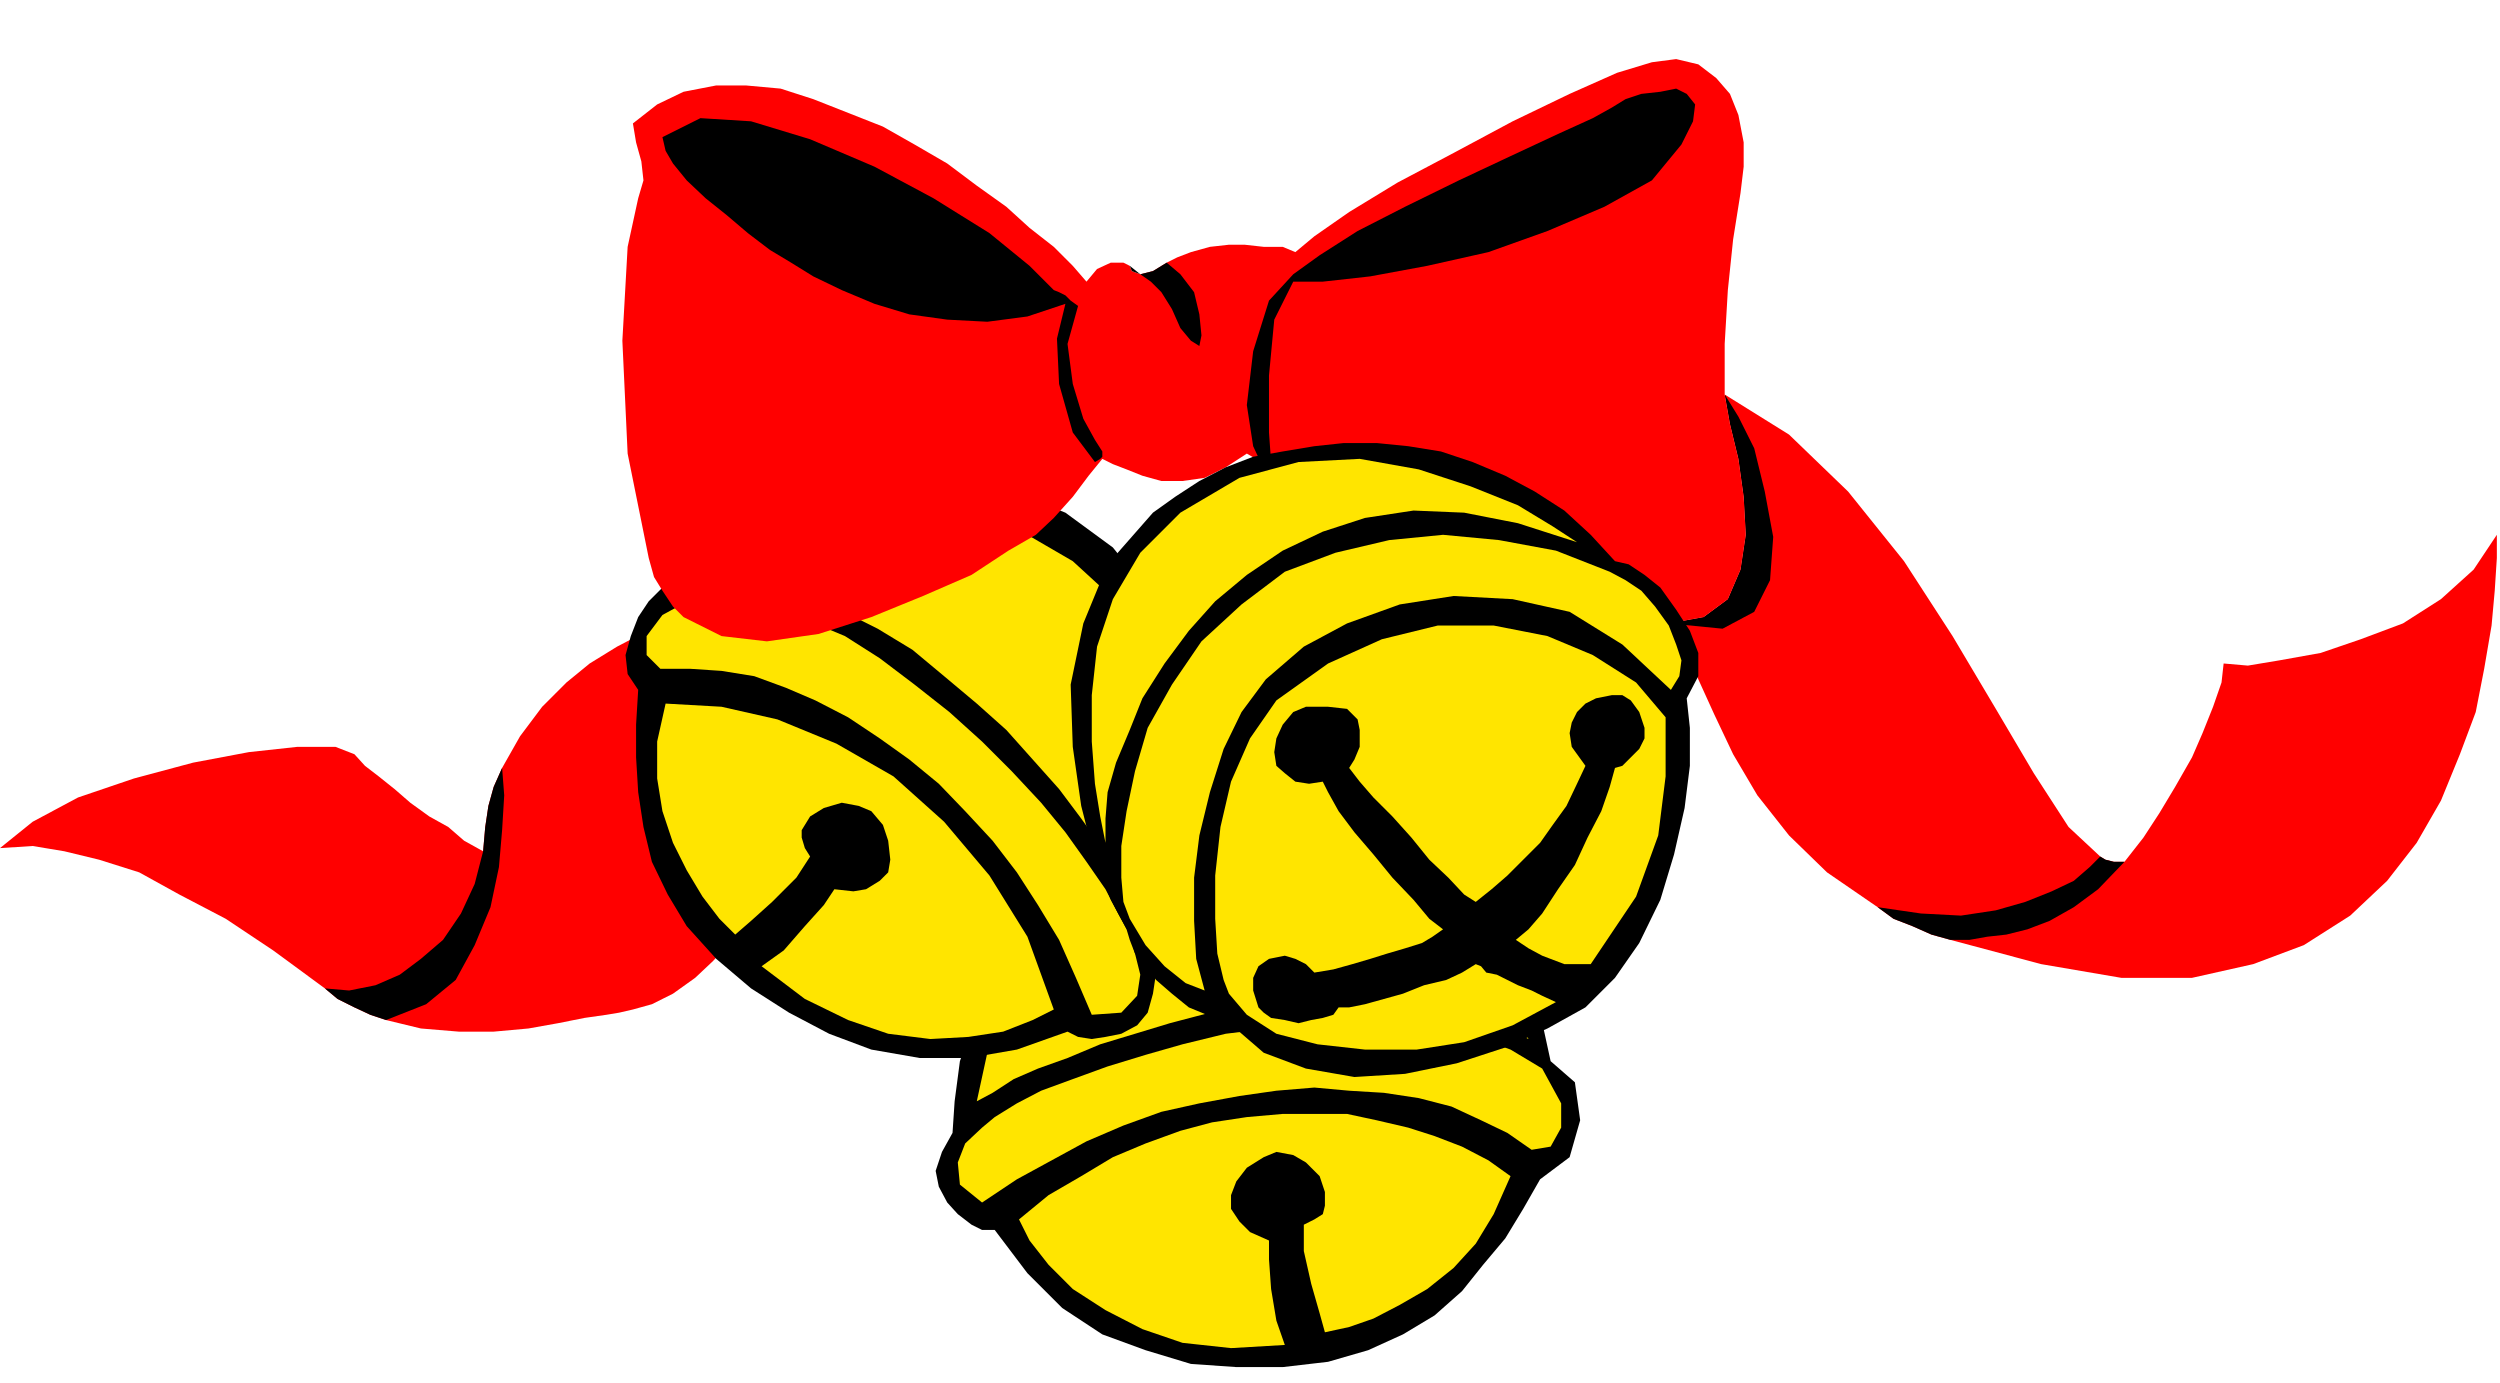 <?xml version="1.0" encoding="UTF-8" standalone="no"?>
<svg
   xmlns:ooo="http://xml.openoffice.org/svg/export"
   xmlns:dc="http://purl.org/dc/elements/1.1/"
   xmlns:cc="http://creativecommons.org/ns#"
   xmlns:rdf="http://www.w3.org/1999/02/22-rdf-syntax-ns#"
   xmlns:svg="http://www.w3.org/2000/svg"
   xmlns="http://www.w3.org/2000/svg"
   xmlns:sodipodi="http://sodipodi.sourceforge.net/DTD/sodipodi-0.dtd"
   xmlns:inkscape="http://www.inkscape.org/namespaces/inkscape"
   version="1.2"
   width="23.7mm"
   height="13.11mm"
   viewBox="0 0 2370 1311"
   preserveAspectRatio="xMidYMid"
   xml:space="preserve"
   id="svg108"
   sodipodi:docname="bells5.svg"
   style="fill-rule:evenodd;stroke-width:28.222;stroke-linejoin:round"
   inkscape:version="0.92.5 (2060ec1f9f, 2020-04-08)"><sodipodi:namedview
   pagecolor="#ffffff"
   bordercolor="#666666"
   borderopacity="1"
   objecttolerance="10"
   gridtolerance="10"
   guidetolerance="10"
   inkscape:pageopacity="0"
   inkscape:pageshadow="2"
   inkscape:window-width="664"
   inkscape:window-height="487"
   id="namedview110"
   showgrid="false"
   inkscape:zoom="0.2102413"
   inkscape:cx="44.787402"
   inkscape:cy="24.755904"
   inkscape:window-x="0"
   inkscape:window-y="0"
   inkscape:window-maximized="0"
   inkscape:current-layer="svg108" />
 <defs
   class="ClipPathGroup"
   id="defs8">
  <clipPath
   id="presentation_clip_path"
   clipPathUnits="userSpaceOnUse">
   <rect
   x="0"
   y="0"
   width="21000"
   height="29700"
   id="rect2" />
  </clipPath>
  <clipPath
   id="presentation_clip_path_shrink"
   clipPathUnits="userSpaceOnUse">
   <rect
   x="21"
   y="29"
   width="20958"
   height="29641"
   id="rect5" />
  </clipPath>
 </defs>
 <defs
   class="TextShapeIndex"
   id="defs12">
  <g
   ooo:slide="id1"
   ooo:id-list="id3"
   id="g10" />
 </defs>
 <defs
   class="EmbeddedBulletChars"
   id="defs44">
  <g
   id="bullet-char-template-57356"
   transform="matrix(4.8828125e-4,0,0,-4.8828125e-4,0,0)">
   <path
   d="M 580,1141 1163,571 580,0 -4,571 Z"
   id="path14"
   inkscape:connector-curvature="0" />
  </g>
  <g
   id="bullet-char-template-57354"
   transform="matrix(4.8828125e-4,0,0,-4.8828125e-4,0,0)">
   <path
   d="M 8,1128 H 1137 V 0 H 8 Z"
   id="path17"
   inkscape:connector-curvature="0" />
  </g>
  <g
   id="bullet-char-template-10146"
   transform="matrix(4.8828125e-4,0,0,-4.8828125e-4,0,0)">
   <path
   d="M 174,0 602,739 174,1481 1456,739 Z M 1358,739 309,1346 659,739 Z"
   id="path20"
   inkscape:connector-curvature="0" />
  </g>
  <g
   id="bullet-char-template-10132"
   transform="matrix(4.8828125e-4,0,0,-4.8828125e-4,0,0)">
   <path
   d="M 2015,739 1276,0 H 717 l 543,543 H 174 v 393 h 1086 l -543,545 h 557 z"
   id="path23"
   inkscape:connector-curvature="0" />
  </g>
  <g
   id="bullet-char-template-10007"
   transform="matrix(4.8828125e-4,0,0,-4.8828125e-4,0,0)">
   <path
   d="m 0,-2 c -7,16 -16,29 -25,39 l 381,530 c -94,256 -141,385 -141,387 0,25 13,38 40,38 9,0 21,-2 34,-5 21,4 42,12 65,25 l 27,-13 111,-251 280,301 64,-25 24,25 c 21,-10 41,-24 62,-43 C 886,937 835,863 770,784 769,783 710,716 594,584 L 774,223 c 0,-27 -21,-55 -63,-84 l 16,-20 C 717,90 699,76 672,76 641,76 570,178 457,381 L 164,-76 c -22,-34 -53,-51 -92,-51 -42,0 -63,17 -64,51 -7,9 -10,24 -10,44 0,9 1,19 2,30 z"
   id="path26"
   inkscape:connector-curvature="0" />
  </g>
  <g
   id="bullet-char-template-10004"
   transform="matrix(4.8828125e-4,0,0,-4.8828125e-4,0,0)">
   <path
   d="M 285,-33 C 182,-33 111,30 74,156 52,228 41,333 41,471 c 0,78 14,145 41,201 34,71 87,106 158,106 53,0 88,-31 106,-94 l 23,-176 c 8,-64 28,-97 59,-98 l 735,706 c 11,11 33,17 66,17 42,0 63,-15 63,-46 V 965 c 0,-36 -10,-64 -30,-84 L 442,47 C 390,-6 338,-33 285,-33 Z"
   id="path29"
   inkscape:connector-curvature="0" />
  </g>
  <g
   id="bullet-char-template-9679"
   transform="matrix(4.8828125e-4,0,0,-4.8828125e-4,0,0)">
   <path
   d="M 813,0 C 632,0 489,54 383,161 276,268 223,411 223,592 c 0,181 53,324 160,431 106,107 249,161 430,161 179,0 323,-54 432,-161 108,-107 162,-251 162,-431 0,-180 -54,-324 -162,-431 C 1136,54 992,0 813,0 Z"
   id="path32"
   inkscape:connector-curvature="0" />
  </g>
  <g
   id="bullet-char-template-8226"
   transform="matrix(4.8828125e-4,0,0,-4.8828125e-4,0,0)">
   <path
   d="m 346,457 c -73,0 -137,26 -191,78 -54,51 -81,114 -81,188 0,73 27,136 81,188 54,52 118,78 191,78 73,0 134,-26 185,-79 51,-51 77,-114 77,-187 0,-75 -25,-137 -76,-188 -50,-52 -112,-78 -186,-78 z"
   id="path35"
   inkscape:connector-curvature="0" />
  </g>
  <g
   id="bullet-char-template-8211"
   transform="matrix(4.8828125e-4,0,0,-4.8828125e-4,0,0)">
   <path
   d="M -4,459 H 1135 V 606 H -4 Z"
   id="path38"
   inkscape:connector-curvature="0" />
  </g>
  <g
   id="bullet-char-template-61548"
   transform="matrix(4.8828125e-4,0,0,-4.8828125e-4,0,0)">
   <path
   d="m 173,740 c 0,163 58,303 173,419 116,115 255,173 419,173 163,0 302,-58 418,-173 116,-116 174,-256 174,-419 0,-163 -58,-303 -174,-418 C 1067,206 928,148 765,148 601,148 462,206 346,322 231,437 173,577 173,740 Z"
   id="path41"
   inkscape:connector-curvature="0" />
  </g>
 </defs>
 <g
   id="g49"
   transform="translate(-9315,-14194)">
  <g
   id="id2"
   class="Master_Slide">
   <g
   id="bg-id2"
   class="Background" />
   <g
   id="bo-id2"
   class="BackgroundObjects" />
  </g>
 </g>
 <g
   class="SlideGroup"
   id="g106"
   transform="translate(-9315,-14194)">
  <g
   id="g104">
   <g
   id="container-id1">
    <g
   id="id1"
   class="Slide"
   clip-path="url(#presentation_clip_path)">
     <g
   class="Page"
   id="g100">
      <g
   class="Graphic"
   id="g98">
       <g
   id="id3">
        <rect
   class="BoundingBox"
   x="9315"
   y="14194"
   width="2370"
   height="1311"
   id="rect51"
   style="fill:none;stroke:none" />
        <path
   d="m 10897,14785 15,22 13,31 15,33 18,38 23,39 30,38 36,35 48,33 15,11 18,7 18,8 18,5 86,23 76,13 h 67 l 58,-13 48,-18 44,-28 35,-33 28,-36 23,-40 18,-44 15,-40 8,-41 7,-41 3,-33 2,-31 v -22 l -22,33 -31,28 -36,23 -40,15 -38,13 -39,7 -30,5 -23,-2 -2,18 -8,23 -10,25 -10,23 -16,28 -15,25 -15,23 -18,23 h -5 -5 l -8,-2 -5,-3 -30,-28 -33,-51 -36,-61 -41,-69 -46,-71 -53,-66 -56,-54 -61,-38 5,28 8,33 5,36 2,36 -5,33 -12,28 -23,17 z"
   id="path53"
   inkscape:connector-curvature="0"
   style="fill:#ff0000;stroke:none" />
        <path
   d="m 10297,14701 -39,35 -40,38 -43,39 -41,38 -38,43 -33,43 -23,51 -13,54 -8,23 -10,20 -18,20 -17,16 -21,15 -20,10 -18,5 -13,3 -12,2 -21,3 -25,5 -28,5 -33,3 h -33 l -36,-3 -33,-8 -15,-5 -15,-7 -16,-8 -12,-10 -49,-36 -45,-30 -44,-23 -38,-21 -38,-12 -33,-8 -30,-5 -31,2 31,-25 43,-23 53,-18 56,-15 53,-10 46,-5 h 36 l 18,7 10,11 13,10 15,12 15,13 18,13 18,10 15,13 18,10 2,-23 3,-20 5,-18 8,-18 17,-30 21,-28 23,-23 22,-18 26,-16 23,-12 23,-10 17,-6 36,18 43,5 49,-7 50,-16 49,-20 46,-20 35,-23 z"
   id="path55"
   inkscape:connector-curvature="0"
   style="fill:#ff0000;stroke:none" />
        <path
   d="m 9963,14779 36,18 43,5 49,-7 50,-16 49,-20 46,-20 35,-23 26,-15 -31,25 -38,28 -43,28 -49,23 -48,15 -46,5 -43,-12 z"
   id="path57"
   inkscape:connector-curvature="0"
   style="fill:#660000;stroke:none" />
        <path
   d="m 10897,14785 33,-6 23,-17 12,-28 5,-33 -2,-36 -5,-36 -8,-33 -5,-28 13,21 15,30 10,41 8,43 -3,41 -15,30 -30,16 z"
   id="path59"
   inkscape:connector-curvature="0"
   style="fill:#000000;stroke:none" />
        <path
   d="m 11329,15011 h -5 -5 l -8,-2 -5,-3 -10,10 -15,13 -21,10 -25,10 -28,8 -33,5 -38,-2 -41,-6 15,11 18,7 18,8 18,5 h 18 l 17,-3 18,-2 20,-5 21,-8 23,-13 23,-17 z"
   id="path61"
   inkscape:connector-curvature="0"
   style="fill:#000000;stroke:none" />
        <path
   d="m 9773,15001 2,-23 3,-20 5,-18 8,-18 2,26 -2,33 -3,35 -8,38 -15,36 -18,33 -28,23 -38,15 -15,-5 -15,-7 -16,-8 -12,-10 23,2 25,-5 23,-10 20,-15 21,-18 17,-25 13,-28 z"
   id="path63"
   inkscape:connector-curvature="0"
   style="fill:#000000;stroke:none" />
        <path
   d="m 10472,14953 56,-3 53,10 54,26 46,33 40,41 33,45 21,49 10,46 23,20 5,36 -10,35 -28,21 -16,28 -17,28 -21,25 -20,25 -26,23 -30,18 -33,15 -38,11 -43,5 h -44 l -43,-3 -43,-13 -41,-15 -38,-25 -33,-33 -31,-41 h -12 l -10,-5 -13,-10 -10,-11 -8,-15 -3,-15 6,-18 10,-18 2,-30 5,-38 16,-46 20,-51 33,-46 46,-46 58,-35 z"
   id="path65"
   inkscape:connector-curvature="0"
   style="fill:#000000;stroke:none" />
        <path
   d="m 10764,15179 -12,-25 -21,-31 -25,-35 -33,-34 -38,-28 -41,-25 -48,-15 -49,-3 -48,10 -46,18 -40,26 -38,33 -31,38 -25,41 -18,43 -10,46 15,-8 20,-13 23,-10 28,-10 31,-13 33,-10 33,-10 38,-10 38,-8 38,-5 41,-3 h 38 l 38,6 38,7 36,10 z"
   id="path67"
   inkscape:connector-curvature="0"
   style="fill:#ffe500;stroke:none" />
        <path
   d="m 10777,15207 -30,-18 -33,-12 -36,-8 -38,-5 h -41 -41 l -40,5 -41,5 -41,10 -35,10 -36,11 -33,12 -30,11 -23,12 -21,13 -12,10 -16,15 -7,18 2,21 21,17 33,-22 33,-18 33,-18 35,-15 36,-13 36,-8 38,-7 35,-5 36,-3 33,3 33,2 33,5 31,8 28,13 25,12 23,16 18,-3 10,-18 v -23 z"
   id="path69"
   inkscape:connector-curvature="0"
   style="fill:#ffe500;stroke:none" />
        <path
   d="m 10747,15309 -21,-15 -25,-13 -26,-10 -25,-8 -30,-7 -28,-6 h -31 -30 l -34,3 -33,5 -30,8 -33,12 -31,13 -30,18 -31,18 -28,23 10,20 18,23 23,23 31,20 35,18 38,13 46,5 51,-3 -8,-23 -5,-30 -2,-28 v -18 l -18,-8 -10,-10 -8,-12 v -13 l 5,-13 10,-13 16,-10 12,-5 16,3 12,7 13,13 5,15 v 13 l -2,8 -8,5 -10,5 v 25 l 7,31 8,28 5,18 23,-5 23,-8 25,-13 26,-15 25,-20 21,-23 17,-28 z"
   id="path71"
   inkscape:connector-curvature="0"
   style="fill:#ffe500;stroke:none" />
        <path
   d="m 10370,14713 -45,-33 -51,-20 -59,-8 -56,3 -56,12 -51,18 -45,28 -33,33 h -16 l -15,5 -13,13 -10,15 -7,18 -5,18 2,18 10,15 -2,33 v 31 l 2,33 5,33 8,33 15,31 18,30 28,31 33,28 36,23 38,20 40,15 46,8 h 46 l 46,-8 48,-17 10,5 13,2 13,-2 15,-3 15,-8 10,-12 5,-18 3,-20 15,-26 16,-36 15,-45 7,-54 -2,-58 -13,-62 -30,-61 z"
   id="path73"
   inkscape:connector-curvature="0"
   style="fill:#000000;stroke:none" />
        <path
   d="m 10002,14741 25,-15 33,-15 41,-13 46,-10 48,-5 48,5 46,13 43,25 36,33 28,41 20,43 13,49 5,48 v 48 l -10,46 -16,46 -7,-15 -10,-21 -16,-23 -15,-23 -20,-28 -21,-28 -25,-28 -25,-28 -28,-25 -31,-26 -30,-25 -33,-20 -36,-18 -36,-15 -35,-11 z"
   id="path75"
   inkscape:connector-curvature="0"
   style="fill:#ffe500;stroke:none" />
        <path
   d="m 9976,14759 33,3 36,7 35,13 36,15 33,21 33,25 33,26 31,28 28,28 28,30 23,28 20,28 18,26 12,23 11,20 5,18 5,20 -3,20 -15,16 -28,2 -15,-35 -16,-36 -20,-33 -20,-31 -23,-30 -26,-28 -25,-26 -28,-23 -28,-20 -30,-20 -31,-16 -28,-12 -30,-11 -31,-5 -30,-2 h -28 l -13,-13 v -18 l 15,-20 z"
   id="path77"
   inkscape:connector-curvature="0"
   style="fill:#ffe500;stroke:none" />
        <path
   d="m 9946,14861 53,3 53,12 56,23 54,31 48,43 43,51 36,58 25,69 -20,10 -28,11 -33,5 -36,2 -40,-5 -38,-13 -41,-20 -41,-31 21,-15 20,-23 18,-20 10,-15 18,2 12,-2 13,-8 8,-8 2,-12 -2,-18 -5,-15 -11,-13 -12,-5 -16,-3 -17,5 -13,8 -8,13 v 7 l 3,10 5,8 -13,20 -23,23 -20,18 -15,13 -15,-15 -16,-21 -15,-25 -13,-26 -10,-30 -5,-31 v -35 z"
   id="path79"
   inkscape:connector-curvature="0"
   style="fill:#ffe500;stroke:none" />
        <path
   d="m 10897,14785 -36,-6 -43,-12 -54,-18 -55,-23 -59,-23 -56,-25 -53,-28 -44,-26 -20,13 -20,10 -21,3 h -20 l -18,-5 -15,-6 -13,-5 -10,-5 -13,16 -15,20 -18,20 -17,16 -26,15 -35,23 -46,20 -49,20 -50,16 -49,7 -43,-5 -36,-18 -10,-10 -10,-15 -8,-13 -5,-18 -20,-99 -5,-107 5,-89 10,-46 5,-17 -2,-18 -5,-18 -3,-18 23,-18 25,-12 31,-6 h 28 l 33,3 31,10 33,13 33,13 30,17 31,18 28,21 28,20 22,20 23,18 18,18 13,15 10,-12 13,-6 h 12 l 6,3 2,5 8,3 12,-3 13,-8 10,-5 13,-5 18,-5 18,-2 h 15 l 18,2 h 18 l 12,5 18,-15 33,-23 46,-28 53,-28 56,-30 54,-26 45,-20 33,-10 23,-3 21,5 17,13 13,15 8,20 5,26 v 23 l -3,25 -7,44 -5,48 -3,51 v 48 l 5,28 8,33 5,36 2,36 -5,33 -12,28 -23,17 z"
   id="path81"
   inkscape:connector-curvature="0"
   style="fill:#ff0000;stroke:none" />
        <path
   d="m 10421,14443 -13,8 -12,3 -8,-3 -2,-5 10,8 10,7 10,10 10,16 8,18 10,12 8,5 2,-10 -2,-20 -5,-21 -13,-17 z"
   id="path83"
   inkscape:connector-curvature="0"
   style="fill:#000000;stroke:none" />
        <path
   d="m 10541,14454 -23,25 -15,48 -6,51 6,39 7,15 5,5 h 5 v -5 l -2,-28 v -54 l 5,-53 18,-36 h 28 l 45,-5 54,-10 58,-13 56,-20 54,-23 45,-25 28,-34 11,-22 2,-16 -8,-10 -10,-5 -15,3 -18,2 -15,5 -13,8 -18,10 -33,15 -45,21 -49,23 -51,25 -45,23 -36,23 z"
   id="path85"
   inkscape:connector-curvature="0"
   style="fill:#000000;stroke:none" />
        <path
   d="m 10314,14469 -23,-23 -38,-31 -53,-33 -56,-30 -61,-26 -56,-17 -48,-3 -36,18 3,13 7,12 13,16 18,17 20,16 20,17 21,16 20,12 21,13 27,13 31,13 33,10 36,5 38,2 38,-5 36,-12 -8,33 2,43 13,46 21,28 5,-3 2,-2 v -5 l -7,-11 -11,-20 -10,-33 -5,-38 10,-36 -7,-5 -5,-5 -6,-3 z"
   id="path87"
   inkscape:connector-curvature="0"
   style="fill:#000000;stroke:none" />
        <path
   d="m 10408,14680 21,-15 23,-15 25,-13 26,-10 28,-5 30,-5 28,-3 h 31 l 30,3 31,5 30,10 31,13 28,15 28,18 25,23 23,25 13,3 15,10 15,12 15,21 13,20 8,21 v 22 l -11,21 3,28 v 36 l -5,40 -10,44 -13,43 -20,41 -23,33 -28,28 -36,20 -40,18 -46,15 -49,10 -48,3 -46,-8 -40,-15 -36,-31 -18,-5 -17,-7 -16,-13 -15,-13 -10,-13 -10,-12 -5,-13 -3,-10 -15,-28 -15,-38 -13,-51 -8,-56 -2,-59 12,-58 23,-56 z"
   id="path89"
   inkscape:connector-curvature="0"
   style="fill:#000000;stroke:none" />
        <path
   d="m 10810,14708 -23,-15 -33,-20 -45,-18 -49,-16 -56,-10 -58,3 -56,15 -56,33 -38,38 -26,44 -15,45 -5,46 v 44 l 3,40 5,31 5,25 v -23 l 2,-25 8,-28 13,-31 12,-30 21,-33 23,-31 25,-28 30,-25 34,-23 38,-18 40,-13 46,-7 48,2 51,10 z"
   id="path91"
   inkscape:connector-curvature="0"
   style="fill:#ffe500;stroke:none" />
        <path
   d="m 10841,14736 -51,-20 -54,-10 -53,-5 -51,5 -51,12 -48,18 -41,31 -38,35 -28,41 -23,41 -12,41 -8,38 -5,33 v 30 l 2,23 6,16 15,25 18,20 20,16 18,7 -8,-30 -2,-36 v -41 l 5,-40 10,-41 13,-41 17,-35 23,-31 36,-31 41,-22 50,-18 51,-8 56,3 54,12 50,31 46,43 8,-13 2,-15 -5,-15 -7,-18 -13,-18 -13,-15 -15,-10 z"
   id="path93"
   inkscape:connector-curvature="0"
   style="fill:#ffe500;stroke:none" />
        <path
   d="m 10823,15108 43,-64 21,-58 7,-56 v -56 l -28,-33 -41,-26 -43,-18 -51,-10 h -53 l -53,13 -51,23 -49,35 -25,36 -18,41 -10,43 -5,46 v 41 l 2,33 6,25 5,13 17,20 28,18 39,10 45,5 h 49 l 45,-7 46,-16 41,-22 -13,-6 -10,-5 -13,-5 -10,-5 -10,-5 -10,-2 -5,-6 -5,-2 -13,8 -15,7 -21,5 -20,8 -18,5 -18,5 -15,3 h -10 l -5,7 -10,3 -11,2 -12,3 -13,-3 -13,-2 -7,-5 -5,-5 -5,-16 v -12 l 5,-11 10,-7 15,-3 10,3 10,5 8,8 18,-3 18,-5 17,-5 16,-5 17,-5 16,-5 10,-6 10,-7 -13,-10 -15,-18 -20,-21 -18,-22 -18,-21 -15,-20 -10,-18 -5,-10 -13,2 -13,-2 -10,-8 -8,-7 -2,-13 2,-13 6,-13 10,-12 12,-5 h 21 l 18,2 10,10 2,10 v 16 l -5,12 -5,8 10,13 13,15 18,18 18,20 17,21 18,17 15,16 11,7 15,-12 15,-13 15,-15 16,-16 12,-17 13,-18 10,-21 8,-17 -13,-18 -2,-13 2,-10 5,-10 8,-8 10,-5 15,-3 h 10 l 8,5 8,11 5,15 v 10 l -5,10 -8,8 -8,8 -7,2 -5,18 -8,23 -13,25 -12,26 -16,23 -15,23 -13,15 -12,10 12,8 13,7 21,8 z"
   id="path95"
   inkscape:connector-curvature="0"
   style="fill:#ffe500;stroke:none" />
       </g>
      </g>
     </g>
    </g>
   </g>
  </g>
 </g>
</svg>